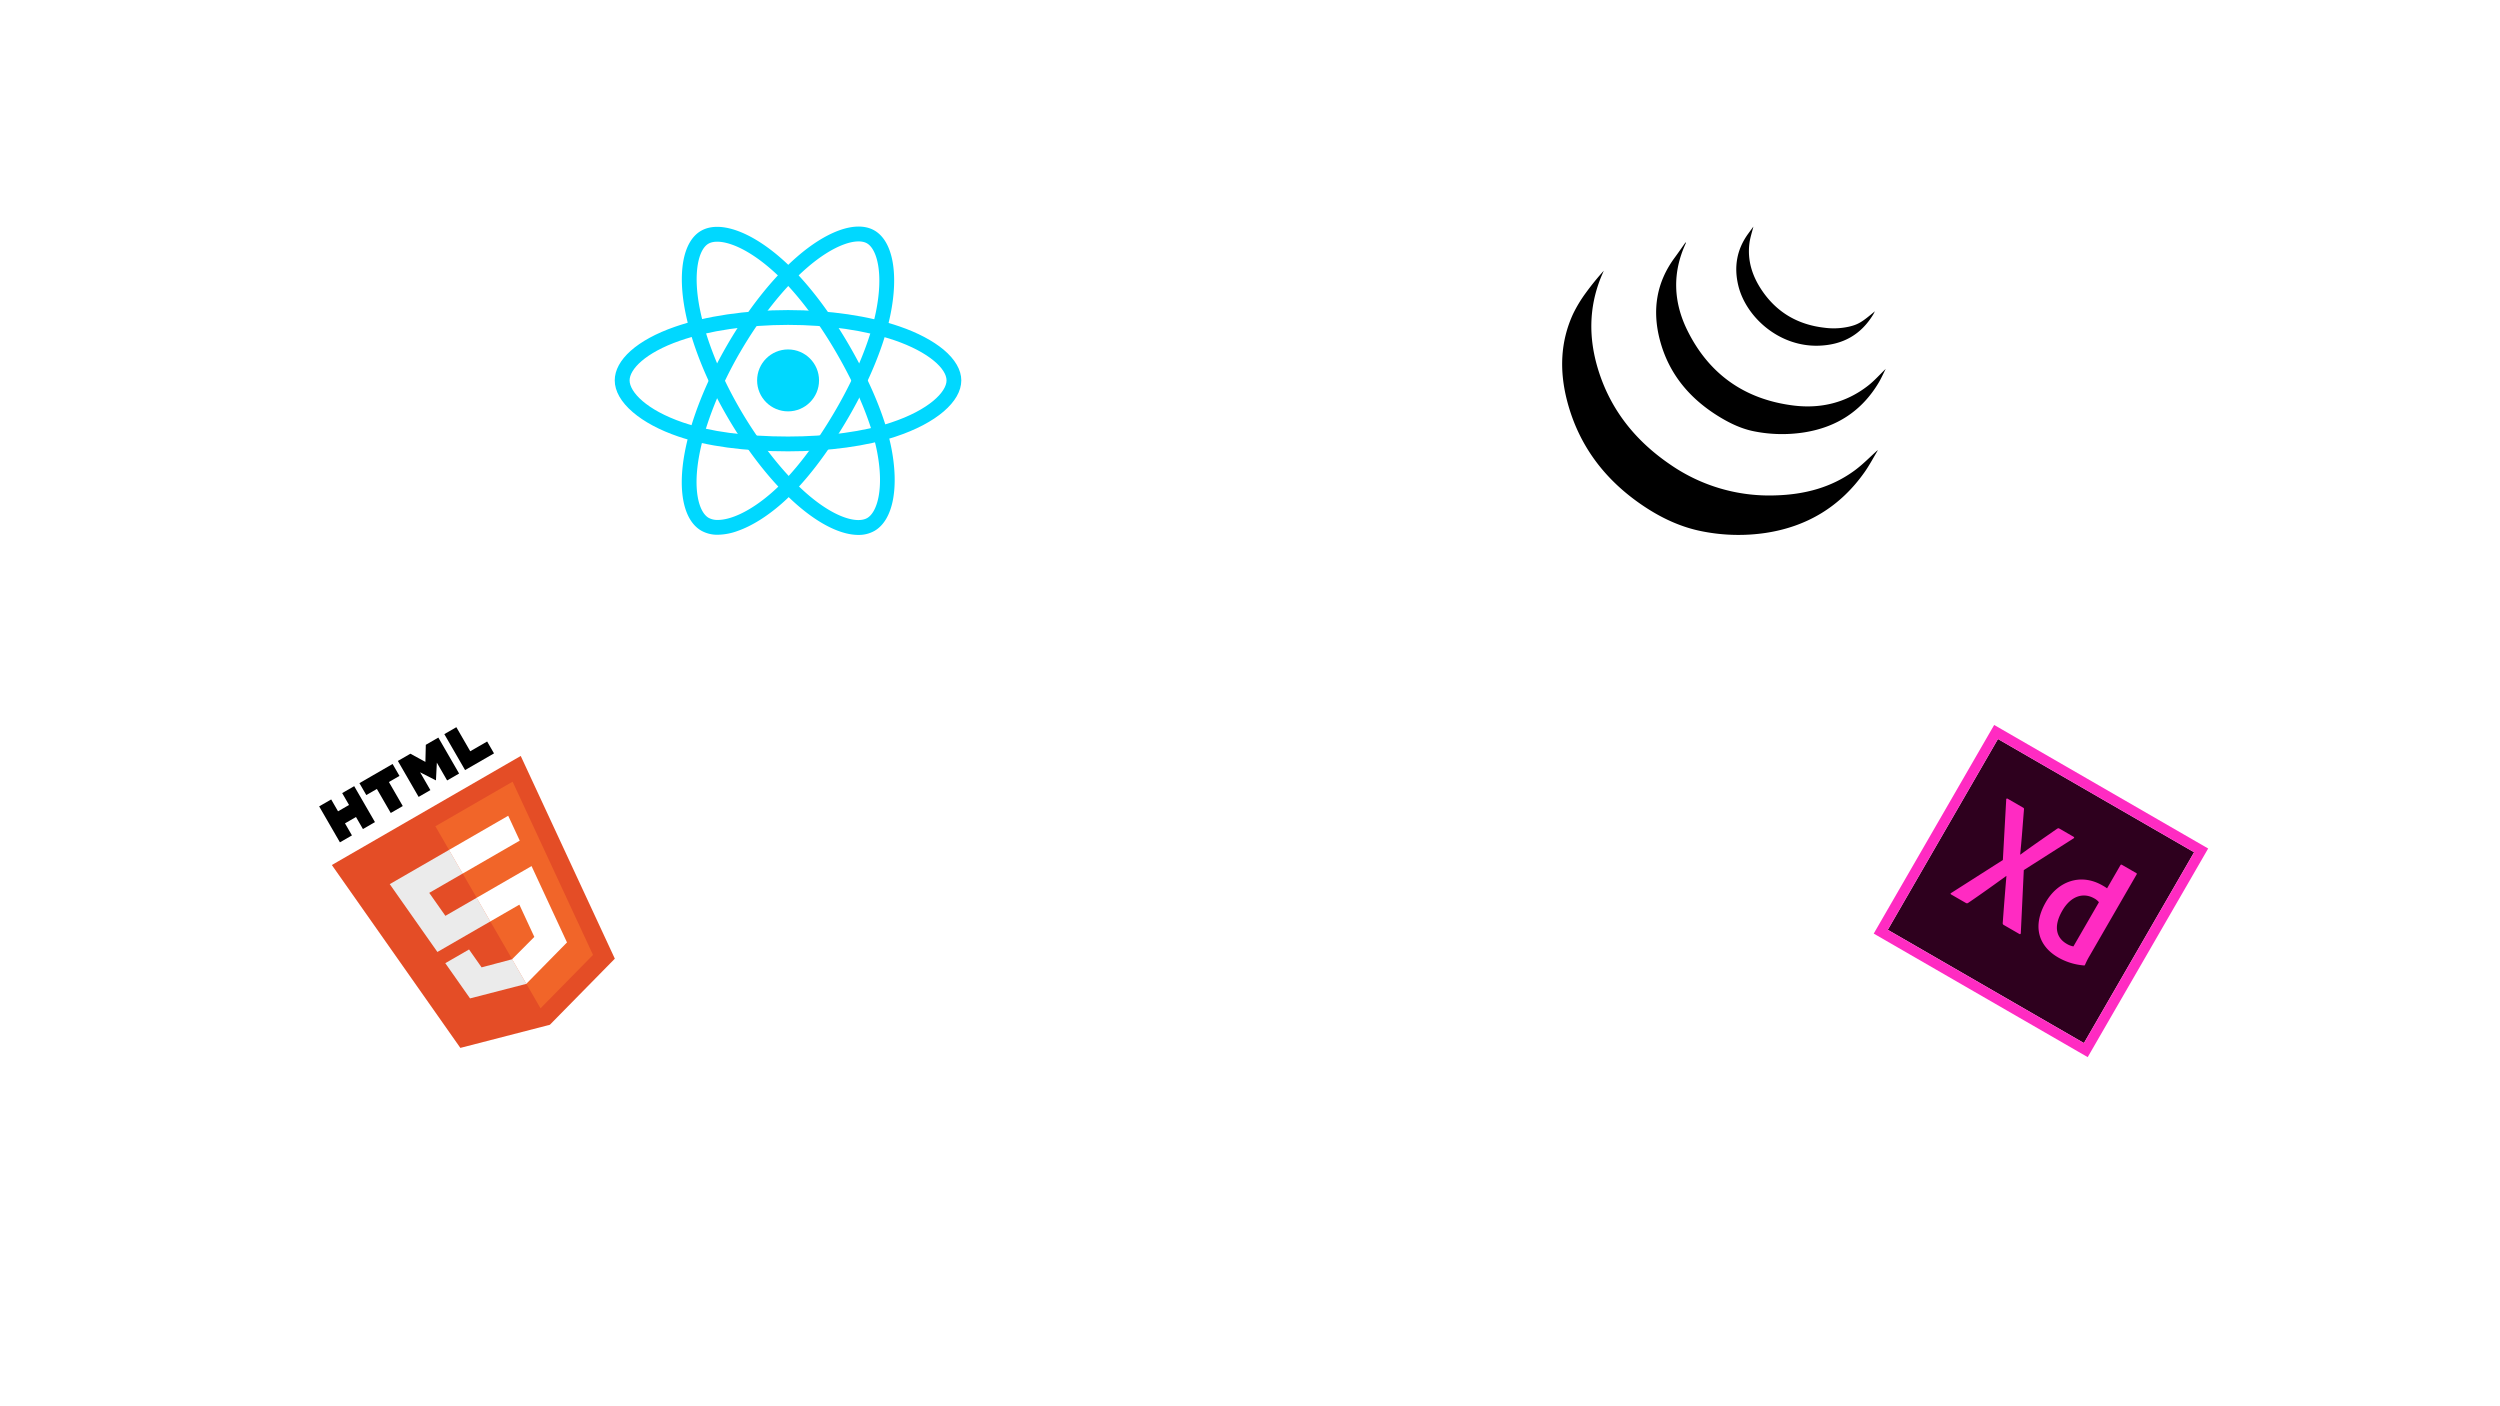 <svg xmlns="http://www.w3.org/2000/svg" xmlns:xlink="http://www.w3.org/1999/xlink" viewBox="1990 0 1920 1080"><defs><style>.a{clip-path:url(#ab);}.b,.e{fill-rule:evenodd;}.c{fill:#00d8ff;}.d{fill:#2e001e;}.e,.f{fill:#ff2bc2;}.g{fill:#e44d26;}.h{fill:#f16529;}.i{fill:#ebebeb;}.j{fill:#fff;}.k{filter:url(#y);}.l{filter:url(#w);}.m{filter:url(#u);}.n{filter:url(#s);}.o{filter:url(#q);}.p{filter:url(#o);}.q{filter:url(#m);}.r{filter:url(#k);}.s{filter:url(#i);}.t{filter:url(#g);}.u{filter:url(#e);}.v{filter:url(#c);}.w{filter:url(#a);}</style><filter id="a" x="3144.739" y="162.913" width="332.358" height="292.911" filterUnits="userSpaceOnUse"><feOffset input="SourceAlpha"/><feGaussianBlur stdDeviation="15" result="b"/><feFlood flood-color="#515151" flood-opacity="0.659"/><feComposite operator="in" in2="b"/><feComposite in="SourceGraphic"/></filter><filter id="c" x="3216.921" y="141.025" width="266.29" height="237.36" filterUnits="userSpaceOnUse"><feOffset input="SourceAlpha"/><feGaussianBlur stdDeviation="15" result="d"/><feFlood flood-color="#515151" flood-opacity="0.659"/><feComposite operator="in" in2="d"/><feComposite in="SourceGraphic"/></filter><filter id="e" x="3278.466" y="129" width="196.466" height="181.524" filterUnits="userSpaceOnUse"><feOffset input="SourceAlpha"/><feGaussianBlur stdDeviation="15" result="f"/><feFlood flood-color="#515151" flood-opacity="0.659"/><feComposite operator="in" in2="f"/><feComposite in="SourceGraphic"/></filter><filter id="g" x="2541.463" y="238.366" width="107.565" height="107.565" filterUnits="userSpaceOnUse"><feOffset input="SourceAlpha"/><feGaussianBlur stdDeviation="10" result="h"/><feFlood flood-color="#515151" flood-opacity="0.2"/><feComposite operator="in" in2="h"/><feComposite in="SourceGraphic"/></filter><filter id="i" x="2432.121" y="208.141" width="326.156" height="168.49" filterUnits="userSpaceOnUse"><feOffset input="SourceAlpha"/><feGaussianBlur stdDeviation="10" result="j"/><feFlood flood-color="#515151" flood-opacity="0.2"/><feComposite operator="in" in2="j"/><feComposite in="SourceGraphic"/></filter><filter id="k" x="2483.598" y="144" width="223.111" height="296.682" filterUnits="userSpaceOnUse"><feOffset input="SourceAlpha"/><feGaussianBlur stdDeviation="10" result="l"/><feFlood flood-color="#515151" flood-opacity="0.2"/><feComposite operator="in" in2="l"/><feComposite in="SourceGraphic"/></filter><filter id="m" x="2483.657" y="144.229" width="223.467" height="296.595" filterUnits="userSpaceOnUse"><feOffset input="SourceAlpha"/><feGaussianBlur stdDeviation="10" result="n"/><feFlood flood-color="#515151" flood-opacity="0.2"/><feComposite operator="in" in2="n"/><feComposite in="SourceGraphic"/></filter><filter id="o" x="3399.022" y="526.766" width="316.849" height="315.113" filterUnits="userSpaceOnUse"><feOffset input="SourceAlpha"/><feGaussianBlur stdDeviation="10" result="p"/><feFlood flood-color="#515151" flood-opacity="0.639"/><feComposite operator="in" in2="p"/><feComposite in="SourceGraphic"/></filter><filter id="q" x="2214.853" y="550.58" width="300.061" height="308.283" filterUnits="userSpaceOnUse"><feOffset input="SourceAlpha"/><feGaussianBlur stdDeviation="10" result="r"/><feFlood flood-color="#515151" flood-opacity="0.549"/><feComposite operator="in" in2="r"/><feComposite in="SourceGraphic"/></filter><filter id="s" x="2226.117" y="594.771" width="60.844" height="61.145" filterUnits="userSpaceOnUse"><feOffset dy="3" input="SourceAlpha"/><feGaussianBlur stdDeviation="3" result="t"/><feFlood flood-color="#555" flood-opacity="0.502"/><feComposite operator="in" in2="t"/><feComposite in="SourceGraphic"/></filter><filter id="u" x="2257.031" y="577.741" width="59.427" height="60.327" filterUnits="userSpaceOnUse"><feOffset dy="3" input="SourceAlpha"/><feGaussianBlur stdDeviation="3" result="v"/><feFlood flood-color="#555" flood-opacity="0.502"/><feComposite operator="in" in2="v"/><feComposite in="SourceGraphic"/></filter><filter id="w" x="2286.559" y="557.46" width="65.027" height="63.56" filterUnits="userSpaceOnUse"><feOffset dy="3" input="SourceAlpha"/><feGaussianBlur stdDeviation="3" result="x"/><feFlood flood-color="#555" flood-opacity="0.502"/><feComposite operator="in" in2="x"/><feComposite in="SourceGraphic"/></filter><filter id="y" x="2322.237" y="541.984" width="56.154" height="58.437" filterUnits="userSpaceOnUse"><feOffset dy="3" input="SourceAlpha"/><feGaussianBlur stdDeviation="3" result="z"/><feFlood flood-color="#555" flood-opacity="0.502"/><feComposite operator="in" in2="z"/><feComposite in="SourceGraphic"/></filter><clipPath id="ab"><rect x="1990" width="1920" height="1080"/></clipPath></defs><g id="aa" class="a"><g class="w" transform="matrix(1, 0, 0, 1, 0, 0)"><path class="b" d="M242.357,301.82c-3.353,5.562-6.382,11.352-10.115,16.647-18.629,26.422-44.139,41.867-76.054,46.678a142.656,142.656,0,0,1-48.068-1.111c-16.924-3.21-32.263-10.486-46.429-20.093-29.008-19.672-49.011-46.029-57.885-80.19-5.917-22.778-5.356-45.339,4.679-67.018a104.177,104.177,0,0,1,9.758-16.053,205.355,205.355,0,0,1,13.725-16.916c-.819,1.915-1.684,3.813-2.45,5.749-9.021,22.782-9.119,45.923-2.188,69.139,9.431,31.59,28.913,55.818,55.954,74.16a133.473,133.473,0,0,0,80.481,23.495c22.278-.63,43.2-5.989,61.334-19.5,6.047-4.507,11.349-10.014,16.991-15.063Z" transform="translate(3189.74 44.15)"/></g><g class="v" transform="matrix(1, 0, 0, 1, 0, 0)"><path class="b" d="M473.763,170.851c-1.823,3.6-3.407,7.249-5.433,10.636C455.3,203.269,436,215.7,411.025,219.62a109.745,109.745,0,0,1-38.3-.831C363.576,217,355.036,213.051,347,208.245c-23.249-13.913-39.8-33.24-46.715-59.766-5.889-22.606-2.752-43.88,11.4-63.026,2.767-3.743,5.393-7.59,8.089-11.384a4.754,4.754,0,0,1,.569-.51,5.817,5.817,0,0,1-.23,1.08c-10.261,22.263-9.429,44.649,1.135,66.239,16.546,33.814,44.055,53.329,81.464,58.059,20.986,2.654,40.524-2,57.452-15.17C465.018,180,469.138,175.292,473.763,170.851Z" transform="translate(2964.45 112.47)"/></g><g class="u" transform="matrix(1, 0, 0, 1, 0, 0)"><path class="b" d="M564.263,24c-1.037,4.224-2.447,8.328-3.009,12.547-1.815,13.627,2.248,25.876,9.873,36.971,11.449,16.661,27.485,25.819,47.515,28.158a54.236,54.236,0,0,0,18.995-.789c7.113-1.691,9.948-3.4,19.944-11.853-.609,1.172-.925,1.878-1.325,2.533-9.414,15.46-23.159,23.171-41.278,23.907-31.017,1.262-56.613-22.179-62.353-46.313-3.395-14.272-1.139-27.533,7.542-39.537C561.531,27.74,562.907,25.862,564.263,24Z" transform="translate(2772.35 150)"/></g><g class="t" transform="matrix(1, 0, 0, 1, 0, 0)"><circle class="c" cx="23.782" cy="23.782" r="23.782" transform="translate(2571.46 268.37)"/></g><g class="s" transform="matrix(1, 0, 0, 1, 0, 0)"><path class="c" d="M151.625,294.09c-33.4,0-62.583-3.932-84.423-11.417C53.037,277.84,41,271.4,32.428,264.054c-9.1-7.77-13.928-16.25-13.928-24.446,0-15.729,17.245-31.126,46.191-41.169C88.379,190.2,119.268,185.6,151.578,185.6c31.742,0,62.2,4.453,85.75,12.6,13.786,4.738,25.393,10.9,33.637,17.718,8.954,7.485,13.692,15.681,13.692,23.688,0,16.345-19.282,32.879-50.36,43.159C212.313,290.063,182.94,294.09,151.625,294.09Zm0-97.12c-30.652,0-60.972,4.453-83.144,12.176-26.625,9.286-38.564,21.982-38.564,30.462,0,8.812,12.839,22.693,40.98,32.31,20.656,7.059,48.607,10.8,80.728,10.8,30.131,0,58.224-3.79,79.117-10.754,29.231-9.712,42.591-23.593,42.591-32.357,0-4.5-3.411-9.807-9.617-14.971-7.154-5.969-17.576-11.418-30.036-15.729C211.271,201.234,182.135,196.97,151.625,196.97Z" transform="translate(2443.62 52.54)"/></g><g class="r" transform="matrix(1, 0, 0, 1, 0, 0)"><path class="c" d="M154.846,286.895a24.978,24.978,0,0,1-12.7-3.127c-13.6-7.864-18.334-30.51-12.6-60.593,4.69-24.683,16.155-53.676,32.31-81.675,15.871-27.478,34.916-51.639,53.724-67.984,10.991-9.57,22.124-16.581,32.168-20.277,10.944-4.027,20.419-4.027,27.336-.047,14.165,8.149,18.855,33.163,12.223,65.189-4.69,22.74-15.871,50.171-31.5,77.317-16.676,28.9-34.679,52.208-52.066,67.415-11.275,9.854-22.882,17.055-33.494,20.8A46.178,46.178,0,0,1,154.846,286.895Zm11.891-142.553,4.927,2.843c-15.3,26.53-26.625,55-30.984,78.122-5.259,27.715-.189,44.391,7.106,48.607a14.022,14.022,0,0,0,7.059,1.611c9.428,0,24.256-5.969,41.406-20.94,16.439-14.355,33.637-36.716,49.7-64.525,15.065-26.1,25.772-52.35,30.226-73.906,6.206-30.178.853-48.655-6.775-53.061-3.885-2.227-10.186-1.942-17.766.853-8.764,3.222-18.666,9.522-28.615,18.192-17.861,15.539-36.1,38.658-51.355,65.094Z" transform="translate(2386.44 123.79)"/></g><g class="q" transform="matrix(1, 0, 0, 1, 0, 0)"><path class="c" d="M262.833,287.291c-12.886,0-29.231-7.77-46.286-22.456-19.045-16.392-38.422-40.79-54.624-68.789h0C146,168.568,134.635,140,129.85,115.508c-2.8-14.307-3.316-27.43-1.516-38,1.99-11.512,6.68-19.708,13.644-23.735,14.118-8.2,38.137.237,62.583,21.982,17.339,15.4,35.532,38.8,51.213,65.9,16.724,28.9,27.952,56.14,32.4,78.785,2.89,14.686,3.364,28.331,1.327,39.416-2.179,11.8-7.106,20.182-14.213,24.3A24.334,24.334,0,0,1,262.833,287.291Zm-91.056-96.93c15.35,26.53,34.395,50.55,52.208,65.852,21.366,18.382,38.327,22.361,45.67,18.1,7.627-4.406,13.218-22.456,7.438-51.639-4.264-21.414-15.018-47.47-31.126-75.28-15.113-26.1-32.5-48.513-48.939-63.1C174,63.821,155.338,59.226,147.71,63.631c-3.885,2.227-6.775,7.864-8.149,15.823-1.563,9.191-1.09,20.94,1.469,33.873,4.548,23.261,15.444,50.6,30.747,77.033Z" transform="translate(2386.37 123.53)"/></g><rect class="d" width="173.949" height="169.205" transform="translate(3524.426 567.567) rotate(30)"/><g class="p" transform="matrix(1, 0, 0, 1, 0, 0)"><path class="e" d="M0,0V185.019H189.763V0ZM7.907,7.907H181.856V177.112H7.907Z" transform="translate(3521.53 556.77) rotate(30)"/></g><path class="f" d="M147.278,89.341a10.857,10.857,0,0,0-4.586-.791c-9.963,0-16.6,7.67-16.6,20.4,0,14.548,6.8,20.4,15.655,20.4a14.917,14.917,0,0,0,5.456-.87V89.341Zm-35.422,20.241c0-18.423,11.86-32.813,31.311-32.813a35.061,35.061,0,0,1,4.112.158V56.37a.792.792,0,0,1,.791-.791H160.8c.633,0,.791.237.791.633V128.48a56.318,56.318,0,0,0,.4,7.749c0,.553,0,.633-.474.87a47.1,47.1,0,0,1-20.241,4.586C124.111,141.684,111.856,131.089,111.856,109.582ZM84.893,96.773l22.139,42.934c.4.633.158,1.265-.474,1.265H92.8a1.552,1.552,0,0,1-1.66-1.028q-7.591-15.655-15.5-32.5h-.158c-4.744,10.6-9.963,22.139-15.023,32.576a1.518,1.518,0,0,1-1.423.87H45.913c-.791,0-.87-.633-.474-1.107L67.1,98.118,46.15,56.686A.7.7,0,0,1,46.7,55.5H60.3c.791,0,1.186.158,1.423.87,4.981,10.516,10.042,20.874,14.786,31.469h.158C81.256,77.4,86.317,66.886,91.14,56.528c.4-.633.633-1.028,1.423-1.028h12.73c.633,0,.87.474.474,1.186Z" transform="translate(3519.146 541.973) rotate(30)"/><g class="o" transform="matrix(1, 0, 0, 1, 0, 0)"><path class="g" d="M242.147,100.62,226.886,271.581l-68.6,19.018-68.41-18.991L74.633,100.62Z" transform="translate(2129.91 614.51) rotate(-30)"/></g><path class="h" d="M256,292.356l55.431-15.368,13.041-146.094H256Z" transform="translate(2037.23 649.209) rotate(-30)"/><path class="i" d="M165.051,197.276h29.667V176.3H142.132l.5,5.626,5.154,57.79h46.929V218.751h-27.75Z" transform="translate(2078.082 597.402) rotate(-30)"/><path class="i" d="M177.461,336.333H156.409l2.938,32.927L202.3,381.186l.1-.027V359.34l-.092.024-23.355-6.306Z" transform="translate(2028.365 526.657) rotate(-30)"/><g class="n" transform="matrix(1, 0, 0, 1, 0, 0)"><path d="M108.382,0h10.657V10.529h9.749V0h10.658V31.885H128.788V21.208H119.04V31.885H108.382V0Z" transform="translate(2141.26 670.49) rotate(-30)"/></g><g class="m" transform="matrix(1, 0, 0, 1, 0, 0)"><path d="M195.06,10.574h-9.382V0H215.1V10.574h-9.386V31.885H195.061V10.574Z" transform="translate(2105.23 691.29) rotate(-30)"/></g><g class="l" transform="matrix(1, 0, 0, 1, 0, 0)"><path d="M259.511,0h11.112l6.836,11.2L284.288,0H295.4V31.885H284.791v-15.8l-7.332,11.337h-.183l-7.337-11.337v15.8H259.511Z" transform="translate(2070.82 711.16) rotate(-30)"/></g><g class="k" transform="matrix(1, 0, 0, 1, 0, 0)"><path d="M348.72,0h10.66V21.346h14.987V31.885H348.72Z" transform="translate(2029.24 735.17) rotate(-30)"/></g><path class="j" d="M255.843,289.188h25.823l-2.434,27.2L255.843,322.7v21.818L298.835,332.6l.315-3.543,4.928-55.21.512-5.631H255.843Z" transform="translate(2000.35 585.162) rotate(-30)"/><path class="j" d="M255.843,197.225v.051H306.5l.421-4.714.955-10.631.5-5.626H255.843v20.92Z" transform="translate(2025.083 628.001) rotate(-30)"/></g></svg>